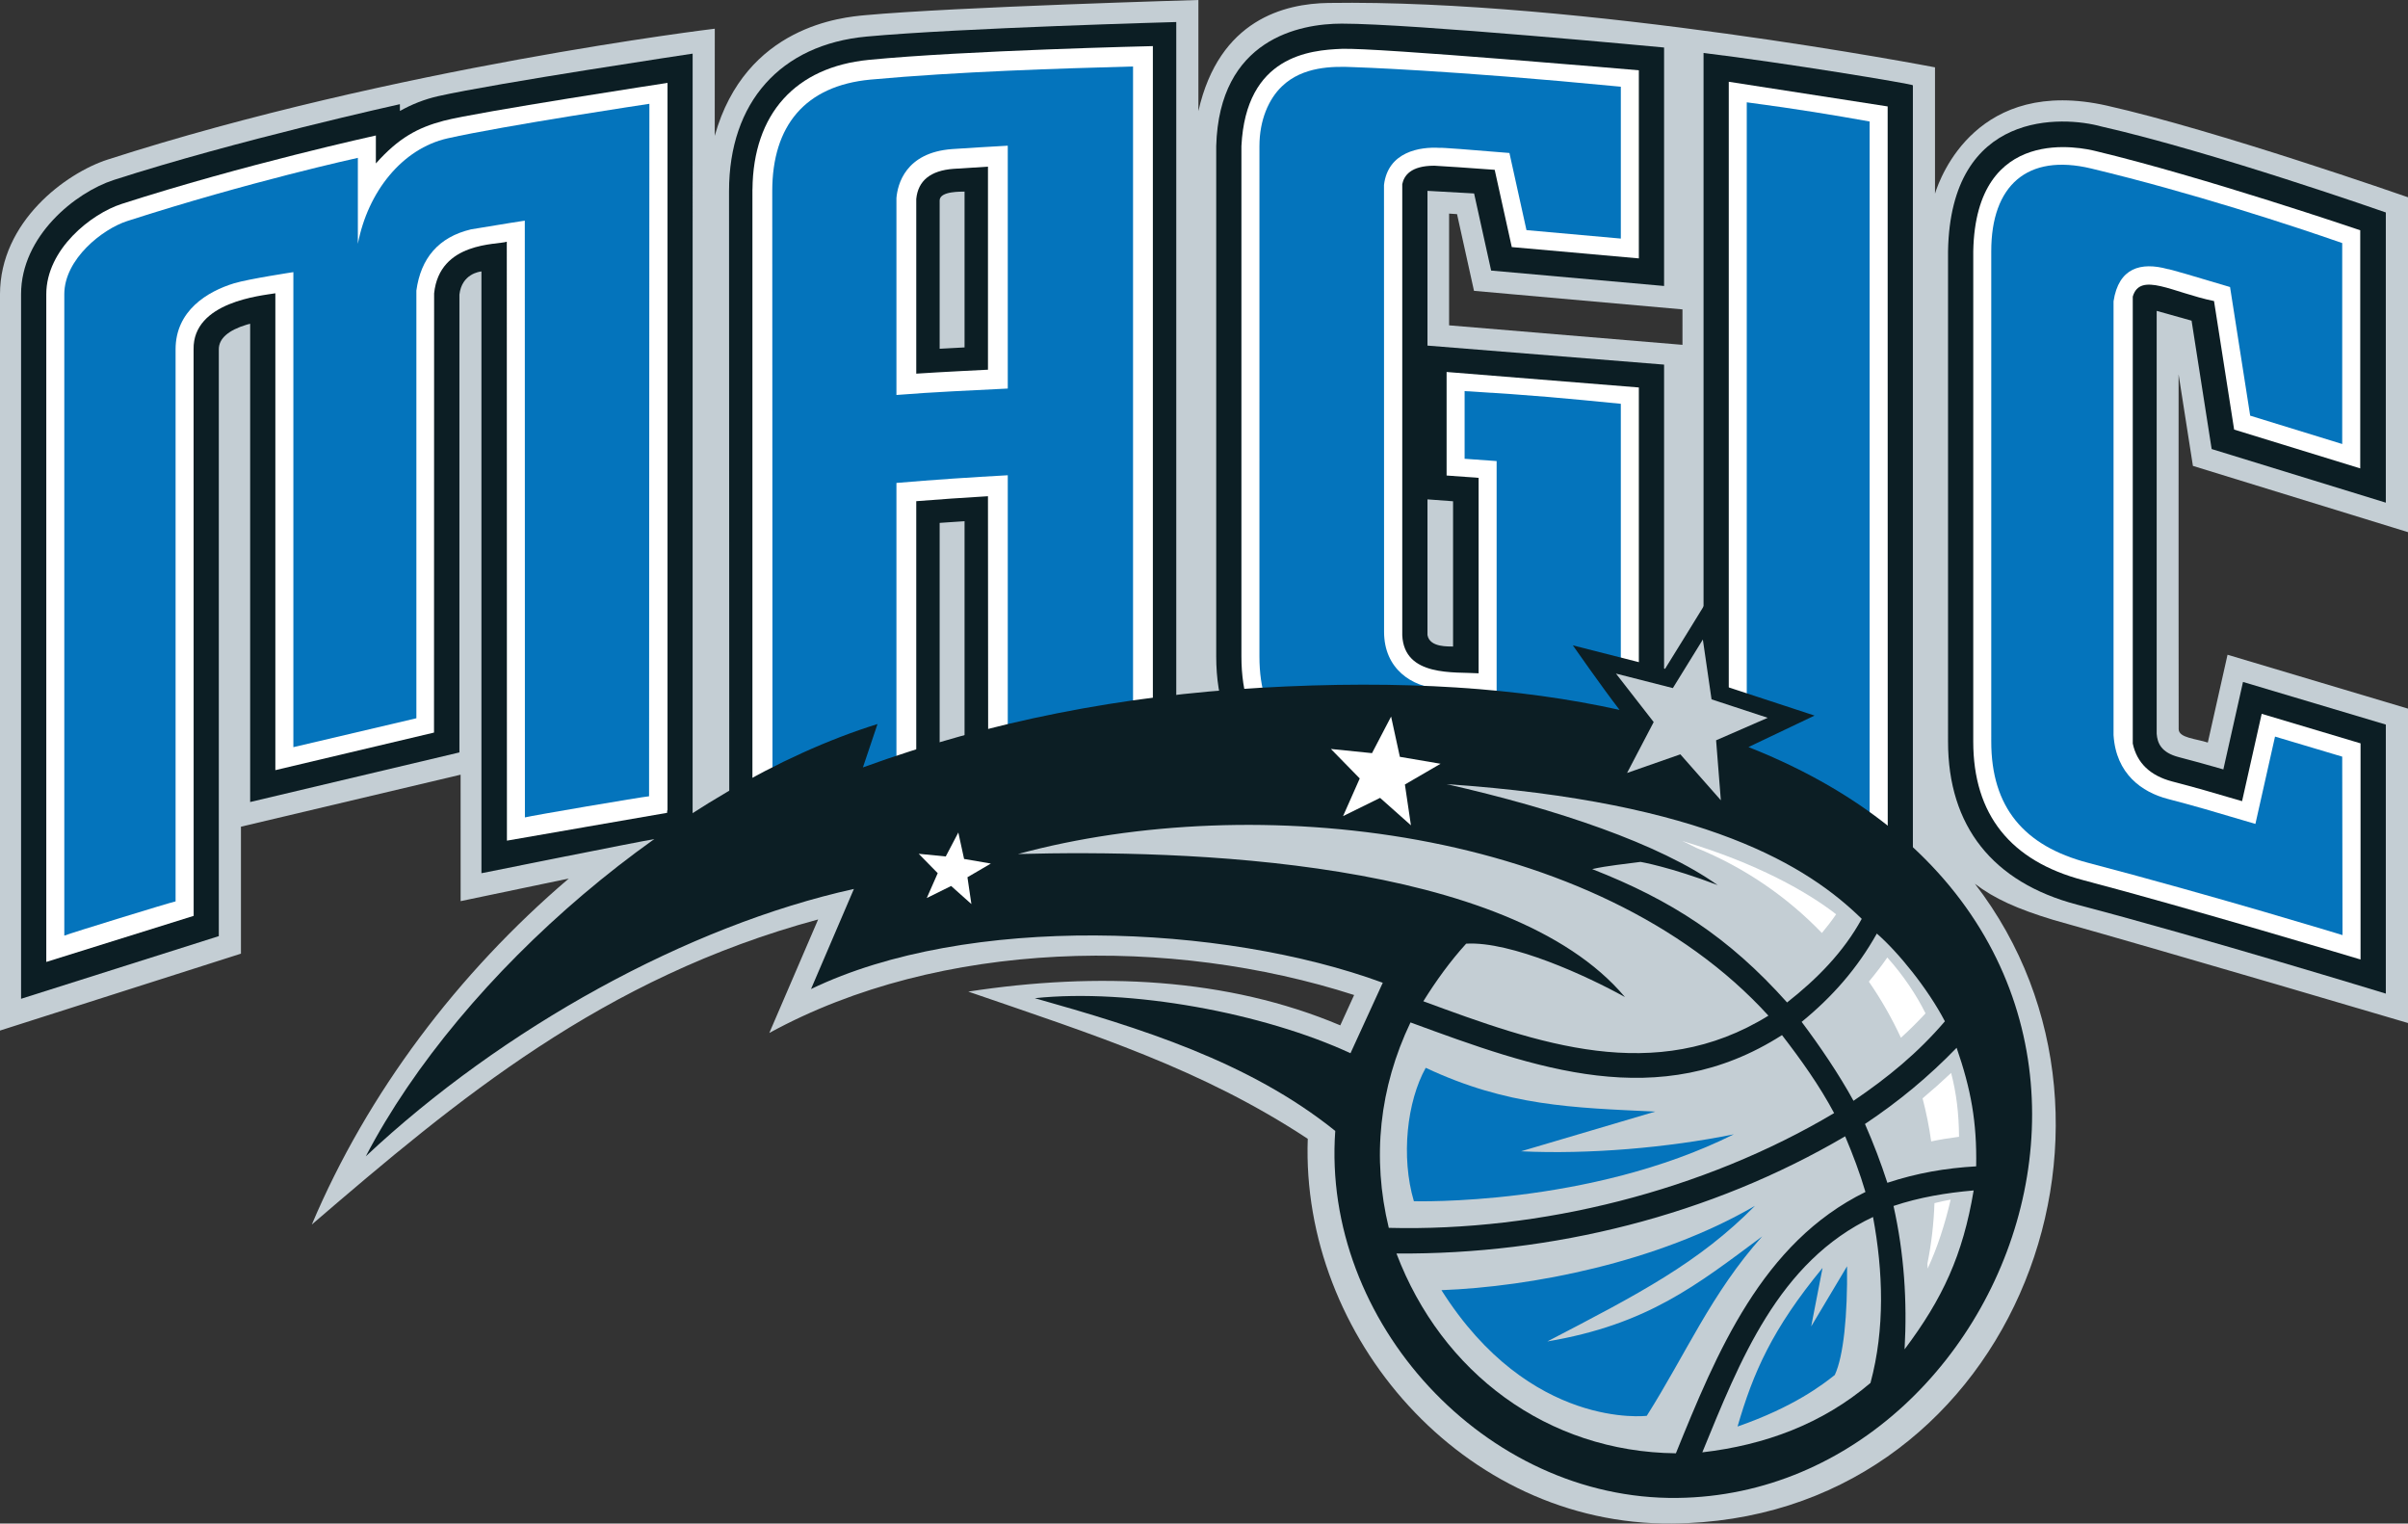 <?xml version="1.0" encoding="utf-8"?>
<!-- Generator: Adobe Illustrator 16.0.4, SVG Export Plug-In . SVG Version: 6.00 Build 0)  -->
<!DOCTYPE svg PUBLIC "-//W3C//DTD SVG 1.1//EN" "http://www.w3.org/Graphics/SVG/1.1/DTD/svg11.dtd">
<svg version="1.1"
	 id="svg7669" xmlns:svg="http://www.w3.org/2000/svg" xmlns:dc="http://purl.org/dc/elements/1.1/" xmlns:cc="http://creativecommons.org/ns#" xmlns:rdf="http://www.w3.org/1999/02/22-rdf-syntax-ns#"
	 xmlns="http://www.w3.org/2000/svg" xmlns:xlink="http://www.w3.org/1999/xlink" x="0px" y="0px" viewBox="52.354 87.586 708.662 448.306" enable-background="new 52.354 87.586 708.662 448.306"
	 xml:space="preserve">
<rect x="52.354" y="87.586" width="708.662" height="448.306" fill="#333333" stroke="none"/>
<g>
	<g id="g5403" transform="matrix(7.846,0,0,-7.846,289.271,247.052)">
		<path id="path5405" fill="#C4CED4" d="M24.158,12.314l0.298-0.02l0.636-2.877l7.82-0.696V7.392l-8.754,0.731V12.314z
			 M60.126,0.367v12.559l-0.018,0.006c-0.092,0.031-7.159,2.504-11.277,3.431c-4.844,1.09-6.242-2.638-6.447-3.301v4.737
			c0,0-13.273,2.559-22.754,2.415c-1.636-0.025-4.095-0.616-4.875-4.054v4.165c0,0-9.115-0.26-12.5-0.57
			c-0.84-0.078-4.484-0.394-5.642-4.525l0.002,4.018c0,0-12.014-1.44-22.772-4.908c-1.562-0.504-4.039-2.323-4.039-5.056v-27.609
			l9.038,2.884v4.762l8.239,1.95l0.001-4.742c0,0,2.1,0.442,4.058,0.848c-4.161-3.55-7.546-8.031-9.639-12.976
			c5.468,4.697,10.907,9.255,18.991,11.441l-1.832-4.258c6.431,3.521,15.066,3.634,21.936,1.424l-0.519-1.138
			c-4.245,1.792-9.095,2.011-13.954,1.266c4.751-1.636,8.75-2.898,12.734-5.521c-0.265-7.411,5.817-14.494,13.656-14.428
			c12.605,0.096,18.408,14.869,11.368,23.993c0.721-0.555,1.6-0.948,2.931-1.352c4.448-1.248,13.314-3.87,13.314-3.87v11.79
			l-6.769,2.021l-0.74-3.293c-0.444,0.145-1.082,0.172-1.093,0.497c-0.006,0.162-0.002,8.884-0.003,13.312l0.537-3.433L60.126,0.367
			L60.126,0.367z"/>
	</g>
	<g id="g5407" transform="matrix(7.846,0,0,-7.846,507.781,278.559)">
		<path id="path5409" fill="#0C1E24" d="M24.158,12.314L24.911,7.5l6.518-2.007v0.001l0.015-0.004v10.882
			c0,0-6.492,2.277-10.672,3.225c-1.432,0.397-5.654,0.645-5.749-4.677V-3.471c0-3.169,1.673-5.283,4.838-6.115
			c4.816-1.265,11.583-3.338,11.583-3.338v10.09l-5.357,1.599l-0.737-3.28c-0.593,0.171-1.074,0.304-1.675,0.461
			c-0.659,0.172-0.799,0.525-0.826,0.876v15.859C22.938,12.657,23.972,12.369,24.158,12.314"/>
	</g>
	<g id="g5411" transform="matrix(7.846,0,0,-7.846,364.155,199.789)">
		<path id="path5413" fill="#0C1E24" d="M24.158,12.314V-16.99l1.465-0.127c0.44-0.054,3.961-0.636,4.386-0.725l2.001-0.507v29.451
			C32.025,11.147,27.114,11.958,24.158,12.314"/>
	</g>
	<g id="g5415" transform="matrix(7.846,0,0,-7.846,290.44,331.7)">
		<path id="path5417" fill="#0C1E24" d="M24.158,12.314V6.866c-0.151,0.01-0.878-0.049-0.96,0.433v5.086L24.158,12.314z
			 M24.947,23.858l0.639-2.892l6.487-0.578v8.943c0,0-9.447,0.896-12.09,0.896c-1.581,0-4.598-0.578-4.709-4.594V6.493
			c0-3.311,1.915-5.289,5.253-5.428c0,0,6.941-0.338,9.609-0.73l1.937-0.365v17.465v0.004l-8.875,0.713v5.804L24.947,23.858
			L24.947,23.858z"/>
	</g>
	<g id="g5419" transform="matrix(7.846,0,0,-7.846,139.345,286.822)">
		<path id="path5421" fill="#0C1E24" d="M24.158,12.314v5.571c0.017,0.35,0.822,0.316,0.934,0.323v-5.844
			C24.783,12.348,24.471,12.332,24.158,12.314 M21.417,24.022c-3.231-0.3-5.159-2.467-5.159-5.797l0.009-24.024l1.901,0.358
			c0.427,0.061,3.98,0.416,4.425,0.442l1.565,0.04V5.783c0.309,0.023,0.62,0.045,0.934,0.065v-10.78l1.791,0.206
			c0.385,0.03,3.872,0.161,4.46,0.161l1.69-0.093v29.225C33.033,24.567,24.932,24.345,21.417,24.022"/>
	</g>
	<g id="g5423" transform="matrix(7.846,0,0,-7.846,66.651,199.983)">
		<path id="path5425" fill="#0C1E24" d="M24.158,12.314c0,0-7.36-1.104-9.546-1.595c-0.504-0.114-0.984-0.302-1.433-0.555
			l-0.002,0.254c0,0-6.122-1.354-10.731-2.842C1.002,7.109-1.032,5.471-1.032,3.291v-26.424l7.417,2.35V1.225
			c0,0.402,0.352,0.713,1.046,0.925c0.034,0.01,0.078,0.021,0.13,0.033v-17.936l7.849,1.86V3.276
			c0.091,0.786,0.764,0.862,0.826,0.87v-22.569c0,0,6.099,1.227,6.446,1.271l1.475,0.129L24.158,12.314z"/>
	</g>
	<g id="g5427" transform="matrix(7.846,0,0,-7.846,528.414,394.242)">
		<path id="path5429" fill="#FFFFFF" d="M24.158,12.314l-0.736-3.276c-1.183,0.35-1.763,0.515-2.615,0.737
			c-0.831,0.217-1.329,0.695-1.485,1.424v16.762c0.276,0.948,1.509,0.146,3.048-0.167l0.754-4.82l4.73-1.456v8.931
			c0,0-5.878,2-9.932,2.972c-0.443,0.107-4.488,1.059-4.583-3.756V11.273c0-2.73,1.39-4.48,4.133-5.2
			C21.434,5.032,27.866,3.1,27.866,3.1v8.106L24.158,12.314z"/>
	</g>
	<g id="g5431" transform="matrix(7.846,0,0,-7.846,418.338,215.518)">
		<path id="path5433" fill="#FFFFFF" d="M24.158,12.314l-5.96,0.925v-27.357c0,0,4.818-0.727,5.122-0.799l0.841-0.213L24.158,12.314
			z"/>
	</g>
	<g id="g5435" transform="matrix(7.846,0,0,-7.846,284.92,232.961)">
		<path id="path5437" fill="#FFFFFF" d="M24.158,12.314c0.054,0,1.677-0.106,2.265-0.154l0.641-2.898l4.766-0.424v7.054
			c0,0-9.872,0.857-11.144,0.805c-1.182-0.048-3.595-0.251-3.763-3.649v-19.14c0-2.815,1.503-4.365,4.347-4.483
			c0,0,6.555-0.325,9.433-0.698l1.127-0.203v15.47v0.003l-7.211,0.581V0.695c0,0,0.965-0.07,1.201-0.087v-7.331
			c-0.9,0.061-2.79-0.145-2.864,1.424v16.922C23.021,11.933,23.262,12.314,24.158,12.314"/>
	</g>
	<g id="g5439" transform="matrix(7.846,0,0,-7.846,153.565,292.988)">
		<path id="path5441" fill="#FFFFFF" d="M24.158,12.314c-0.031-0.001-1.819-0.089-2.69-0.148v6.55
			c0.066,0.687,0.537,1.067,1.393,1.131c0,0,0.871,0.056,1.297,0.082V12.314z M19.685,23.934c-2.749-0.27-4.337-2.025-4.36-4.858
			h-0.002V-3.955l0.006,0.001v-0.001l0.099,0.019l0.933,0.166c0.788,0.095,4.079,0.423,4.382,0.435l0.725,0.018v10.7
			c0.872,0.069,1.772,0.132,2.69,0.186l0.008-10.716l0.817,0.08c0.281,0.028,3.907,0.166,4.547,0.166l0.813-0.043V24.45
			C30.343,24.45,23.285,24.287,19.685,23.934"/>
	</g>
	<g id="g5443" transform="matrix(7.846,0,0,-7.846,59.26,208.596)">
		<path id="path5445" fill="#FFFFFF" d="M24.158,12.314l-0.004-0.001v0.001c0,0-7.165-1.096-8.392-1.42
			c-0.974-0.257-1.69-0.643-2.544-1.601v1.049c0,0-4.973-1.093-9.539-2.568C2.54,7.406,0.856,6.076,0.856,4.389v-25.042l5.528,1.728
			L6.381,2.323c-0.03,1.786,2.557,2.014,3.067,2.101V-13.46l5.951,1.409c0,0,0.004,15.563,0.004,16.471
			c0.202,1.952,2.38,1.817,2.726,1.938l0.005-22.462l2.912,0.506l0.002,0.001l3.096,0.537v0.086l0.014,0.003V12.314z"/>
	</g>
	<g id="g5447" transform="matrix(7.846,0,0,-7.846,552.112,406.845)">
		<path id="path5449" fill="#0474BC" d="M24.158,12.314l-2.52,0.752l-0.736-3.275c-1.637,0.486-2.273,0.673-3.286,0.937
			c-0.965,0.251-1.944,0.934-2.035,2.395v16.269c0.191,1.257,1.025,1.482,2.03,1.208c0.009,0.018,1.075-0.294,2.34-0.674
			l0.755-4.824l3.452-1.063v7.536c-1.911,0.666-5.657,1.894-9.414,2.796c-2.406,0.577-3.75-0.642-3.75-3.1V12.88
			c0-2.464,1.228-3.917,3.629-4.547c4.904-1.289,9.546-2.712,9.546-2.712L24.158,12.314z"/>
	</g>
	<g id="g5451" transform="matrix(7.846,0,0,-7.846,376.873,418.044)">
		<path id="path5453" fill="#0474BC" d="M24.158,12.314c0.286-0.025,4.33-0.692,4.609-0.762v26.009
			c-1.384,0.246-2.616,0.455-4.609,0.72V12.314z"/>
	</g>
	<g id="g5455" transform="matrix(7.846,0,0,-7.846,293.838,319.196)">
		<path id="path5457" fill="#0474BC" d="M24.158,12.314c0.238-0.018,1.201-0.086,1.201-0.086V3.54
			c-0.712,0.055-1.425,0.103-2.132,0.149c-1.041,0.067-2.09,0.74-2.09,2.134c0,0.045-0.003,16.758-0.003,16.758
			c0.146,1.252,1.356,1.441,2.093,1.393c0,0.019,1.215-0.074,2.612-0.192l0.639-2.893l3.539-0.317v5.696h-0.019v0.001
			c-6.43,0.625-10.024,0.733-10.024,0.733c-0.754,0.034-1.888,0.032-2.668-0.721c-0.495-0.472-0.844-1.262-0.844-2.242V4.899
			c0-2.462,1.246-3.706,3.7-3.808c0.005,0.079,8.616-0.527,9.855-0.756v14.038v0.003c-2.06,0.202-3.24,0.322-5.859,0.476V12.314z"/>
	</g>
	<g id="g5459" transform="matrix(7.846,0,0,-7.846,126.626,242.505)">
		<path id="path5461" fill="#0474BC" d="M24.158,12.314c0.041,0.504,0.328,1.71,2.088,1.84c0.696,0.045,1.391,0.09,2.088,0.127
			V5.173c-1.389-0.071-2.785-0.129-4.176-0.241V12.314z M19.5,12.578c0,0,0.009-21.762,0.009-22.071
			c0.285,0.054,4.362,0.459,4.649,0.466v10.66c1.391,0.119,2.787,0.213,4.176,0.288V-8.762c0.29,0.033,4.413,0.185,4.699,0.169
			v25.845c-2.766-0.075-6.57-0.192-9.845-0.492C20.737,16.532,19.5,15.034,19.5,12.578"/>
	</g>
	<g id="g5463" transform="matrix(7.846,0,0,-7.846,-5.456,224.908)">
		<path id="path5465" fill="#0474BC" d="M24.158,12.314c-1.707-0.384-2.993-2.006-3.367-3.955v3.223c0,0-4.068-0.89-8.656-2.372
			C11.219,8.914,9.78,7.791,9.78,6.468v-24.055c0.27,0.105,3.896,1.222,4.174,1.284V4.402c0,1.447,1.188,2.169,2.2,2.477
			c0.558,0.166,2.218,0.417,2.218,0.417v-17.815l4.614,1.084V6.604c0.165,1.209,0.828,2.006,2.048,2.296
			c1.168,0.198,2.019,0.327,2.019,0.327l0.004-22.381c0.28,0.072,4.371,0.768,4.657,0.793c0,5.162,0.012,25.97,0.012,25.97
			S26.312,12.798,24.158,12.314"/>
	</g>
	<g id="g5467" transform="matrix(7.846,0,0,-7.846,377.377,404.028)">
		<path id="path5469" fill="#0C1E24" d="M24.158,12.314c17.964-7.096,10.498-28.007-2.668-28.16
			C14.28-15.932,8.142-9.233,8.659-2.082C5.418,0.524,1.33,1.782-2.611,2.896C0.956,3.273,5.973,2.34,9.23,0.832l1.211,2.643
			C4.415,5.688-5.141,6.07-11.005,3.239l1.609,3.754c-6.223-1.375-13.176-5.212-18.309-10.028c3.598,6.9,11.751,13.89,19.194,16.213
			l-0.547-1.627c4.792,1.744,9.79,2.695,14.872,2.985c5.4,0.31,9.768,0.001,13.509-0.828c-0.671,0.869-1.752,2.42-1.752,2.42
			s2.901-0.738,3.458-0.88c0.298,0.483,0.885,1.43,0.885,1.43l0.904,1.47c0,0,0.442-3.04,0.517-3.569
			c0.506-0.164,3.302-1.084,3.302-1.084L24.158,12.314z"/>
	</g>
	<g id="g5471" transform="matrix(7.846,0,0,-7.846,393.026,484.891)">
		<path id="path5473" fill="#C4CED4" d="M24.158,12.314c0.679-0.903,1.401-1.965,1.945-2.96c1.295,0.878,2.414,1.795,3.428,2.981
			c-0.638,1.225-1.763,2.607-2.553,3.291C26.249,14.323,25.309,13.253,24.158,12.314 M26.533,8.485
			c0.317-0.722,0.597-1.455,0.84-2.206c1.109,0.365,2.175,0.551,3.331,0.617c0.03,1.667-0.195,2.889-0.733,4.446
			C28.914,10.251,27.797,9.328,26.533,8.485 M27.604,5.41c0.398-1.782,0.517-3.57,0.415-5.377c1.429,1.902,2.183,3.529,2.591,5.959
			C29.587,5.904,28.57,5.735,27.604,5.41 M26.835,4.997c-3.558-1.676-5.002-5.415-6.403-8.827c2.342,0.271,4.499,1.063,6.308,2.603
			C27.285,0.794,27.217,2.953,26.835,4.997 M26.551,5.935C26.34,6.649,26.079,7.34,25.79,8.022C20.734,5.053,14.81,3.583,8.96,3.627
			c1.698-4.473,5.655-7.441,10.481-7.493C20.974-0.089,22.668,4.032,26.551,5.935 M25.376,8.893
			c-0.552,1.036-1.241,1.999-1.955,2.925c-4.619-2.951-9.253-1.245-13.935,0.475C8.319,9.851,8.033,7.222,8.672,4.589
			C14.359,4.444,20.48,5.977,25.376,8.893 M22.912,12.547c-6.442,7.075-19.259,8.476-28.148,6.062
			c6.169,0.166,18.398-0.166,22.766-5.364c-1.409,0.783-4.263,2.1-5.956,2.002c-0.603-0.664-1.133-1.399-1.606-2.16
			C14.26,11.504,18.654,9.912,22.912,12.547 M23.612,13.042c1.126,0.885,2.118,1.891,2.8,3.136
			c-2.006,1.965-5.831,4.388-15.569,5.052c4.129-0.936,7.983-2.238,10.164-3.786c-1.782,0.681-2.891,0.87-2.891,0.87
			c-0.525-0.073-1.265-0.143-1.815-0.27C19.269,16.882,21.431,15.483,23.612,13.042"/>
	</g>
	<g id="g5475" transform="matrix(7.846,0,0,-7.846,341.644,411.649)">
		<path id="path5477" fill="#C4CED4" d="M24.158,12.314l1.999,0.699l1.519-1.723l-0.178,2.249l1.936,0.844l-2.107,0.692
			l-0.326,2.244l-1.125-1.822l-2.134,0.544l1.415-1.818L24.158,12.314z"/>
	</g>
	<g id="g5479" transform="matrix(7.846,0,0,-7.846,282.397,498.407)">
		<path id="path5481" fill="#0474BC" d="M24.158,12.314c3.062-1.436,5.487-1.496,8.609-1.642l-5.034-1.489
			c2.53-0.121,5.502,0.132,7.981,0.637c-5.426-2.708-12.001-2.509-12.001-2.509C23.222,8.976,23.453,11.051,24.158,12.314
			 M24.747,3.975c3.355,0.127,8.106,1.035,11.76,3.163c-2.11-2.137-4.361-3.306-7.788-5.086c3.753,0.634,5.6,2.111,8.059,3.939
			c-1.911-2.139-2.853-4.394-4.329-6.728C32.449-0.737,28.072-1.285,24.747,3.975 M35.854-1.139
			c2.114,0.734,3.201,1.578,3.648,1.934c0.328,0.71,0.48,2.233,0.459,4.075l-1.345-2.255l0.426,2.194
			C37.157,2.522,36.441,0.887,35.854-1.139"/>
	</g>
	<g id="g5483" transform="matrix(7.846,0,0,-7.846,258.063,424.351)">
		<path id="path5485" fill="#FFFFFF" d="M24.158,12.314l1.389,0.685l1.157-1.029l-0.226,1.53l1.338,0.778l-1.527,0.26l-0.329,1.51
			l-0.716-1.372l-1.542,0.157l1.082-1.106L24.158,12.314z"/>
	</g>
	<g id="g5487" transform="matrix(7.846,0,0,-7.846,135.553,448.452)">
		<path id="path5489" fill="#FFFFFF" d="M24.158,12.314l0.914,0.452l0.76-0.678l-0.148,1.006l0.878,0.513l-1.004,0.173l-0.216,0.992
			l-0.472-0.899l-1.014,0.1l0.713-0.727L24.158,12.314z"/>
	</g>
	<g id="g5491" transform="matrix(7.846,0,0,-7.846,362.001,433.676)">
		<path id="path5493" fill="#FFFFFF" d="M24.158,12.314c-0.174,0.09-0.349,0.177-0.532,0.259c2.818-0.836,4.717-1.924,5.78-2.751
			c-0.164-0.242-0.347-0.475-0.534-0.702C27.569,10.472,25.976,11.573,24.158,12.314 M32.839-3.466l-0.01,0.184
			c0.153,0.758,0.239,1.519,0.265,2.27c0.199,0.053,0.403,0.094,0.608,0.133C33.484-1.813,33.211-2.66,32.839-3.466 M34.016,1.477
			c-0.367-0.048-0.708-0.101-1.045-0.174c-0.075,0.545-0.184,1.085-0.323,1.615c0.366,0.307,0.716,0.619,1.071,0.954
			C33.922,3.087,34.008,2.352,34.016,1.477 M32.759,6.105c-0.313-0.337-0.615-0.635-0.923-0.914
			c-0.342,0.735-0.741,1.439-1.203,2.104c0.241,0.291,0.474,0.591,0.692,0.905C31.914,7.548,32.425,6.786,32.759,6.105"/>
	</g>
</g>
</svg>
